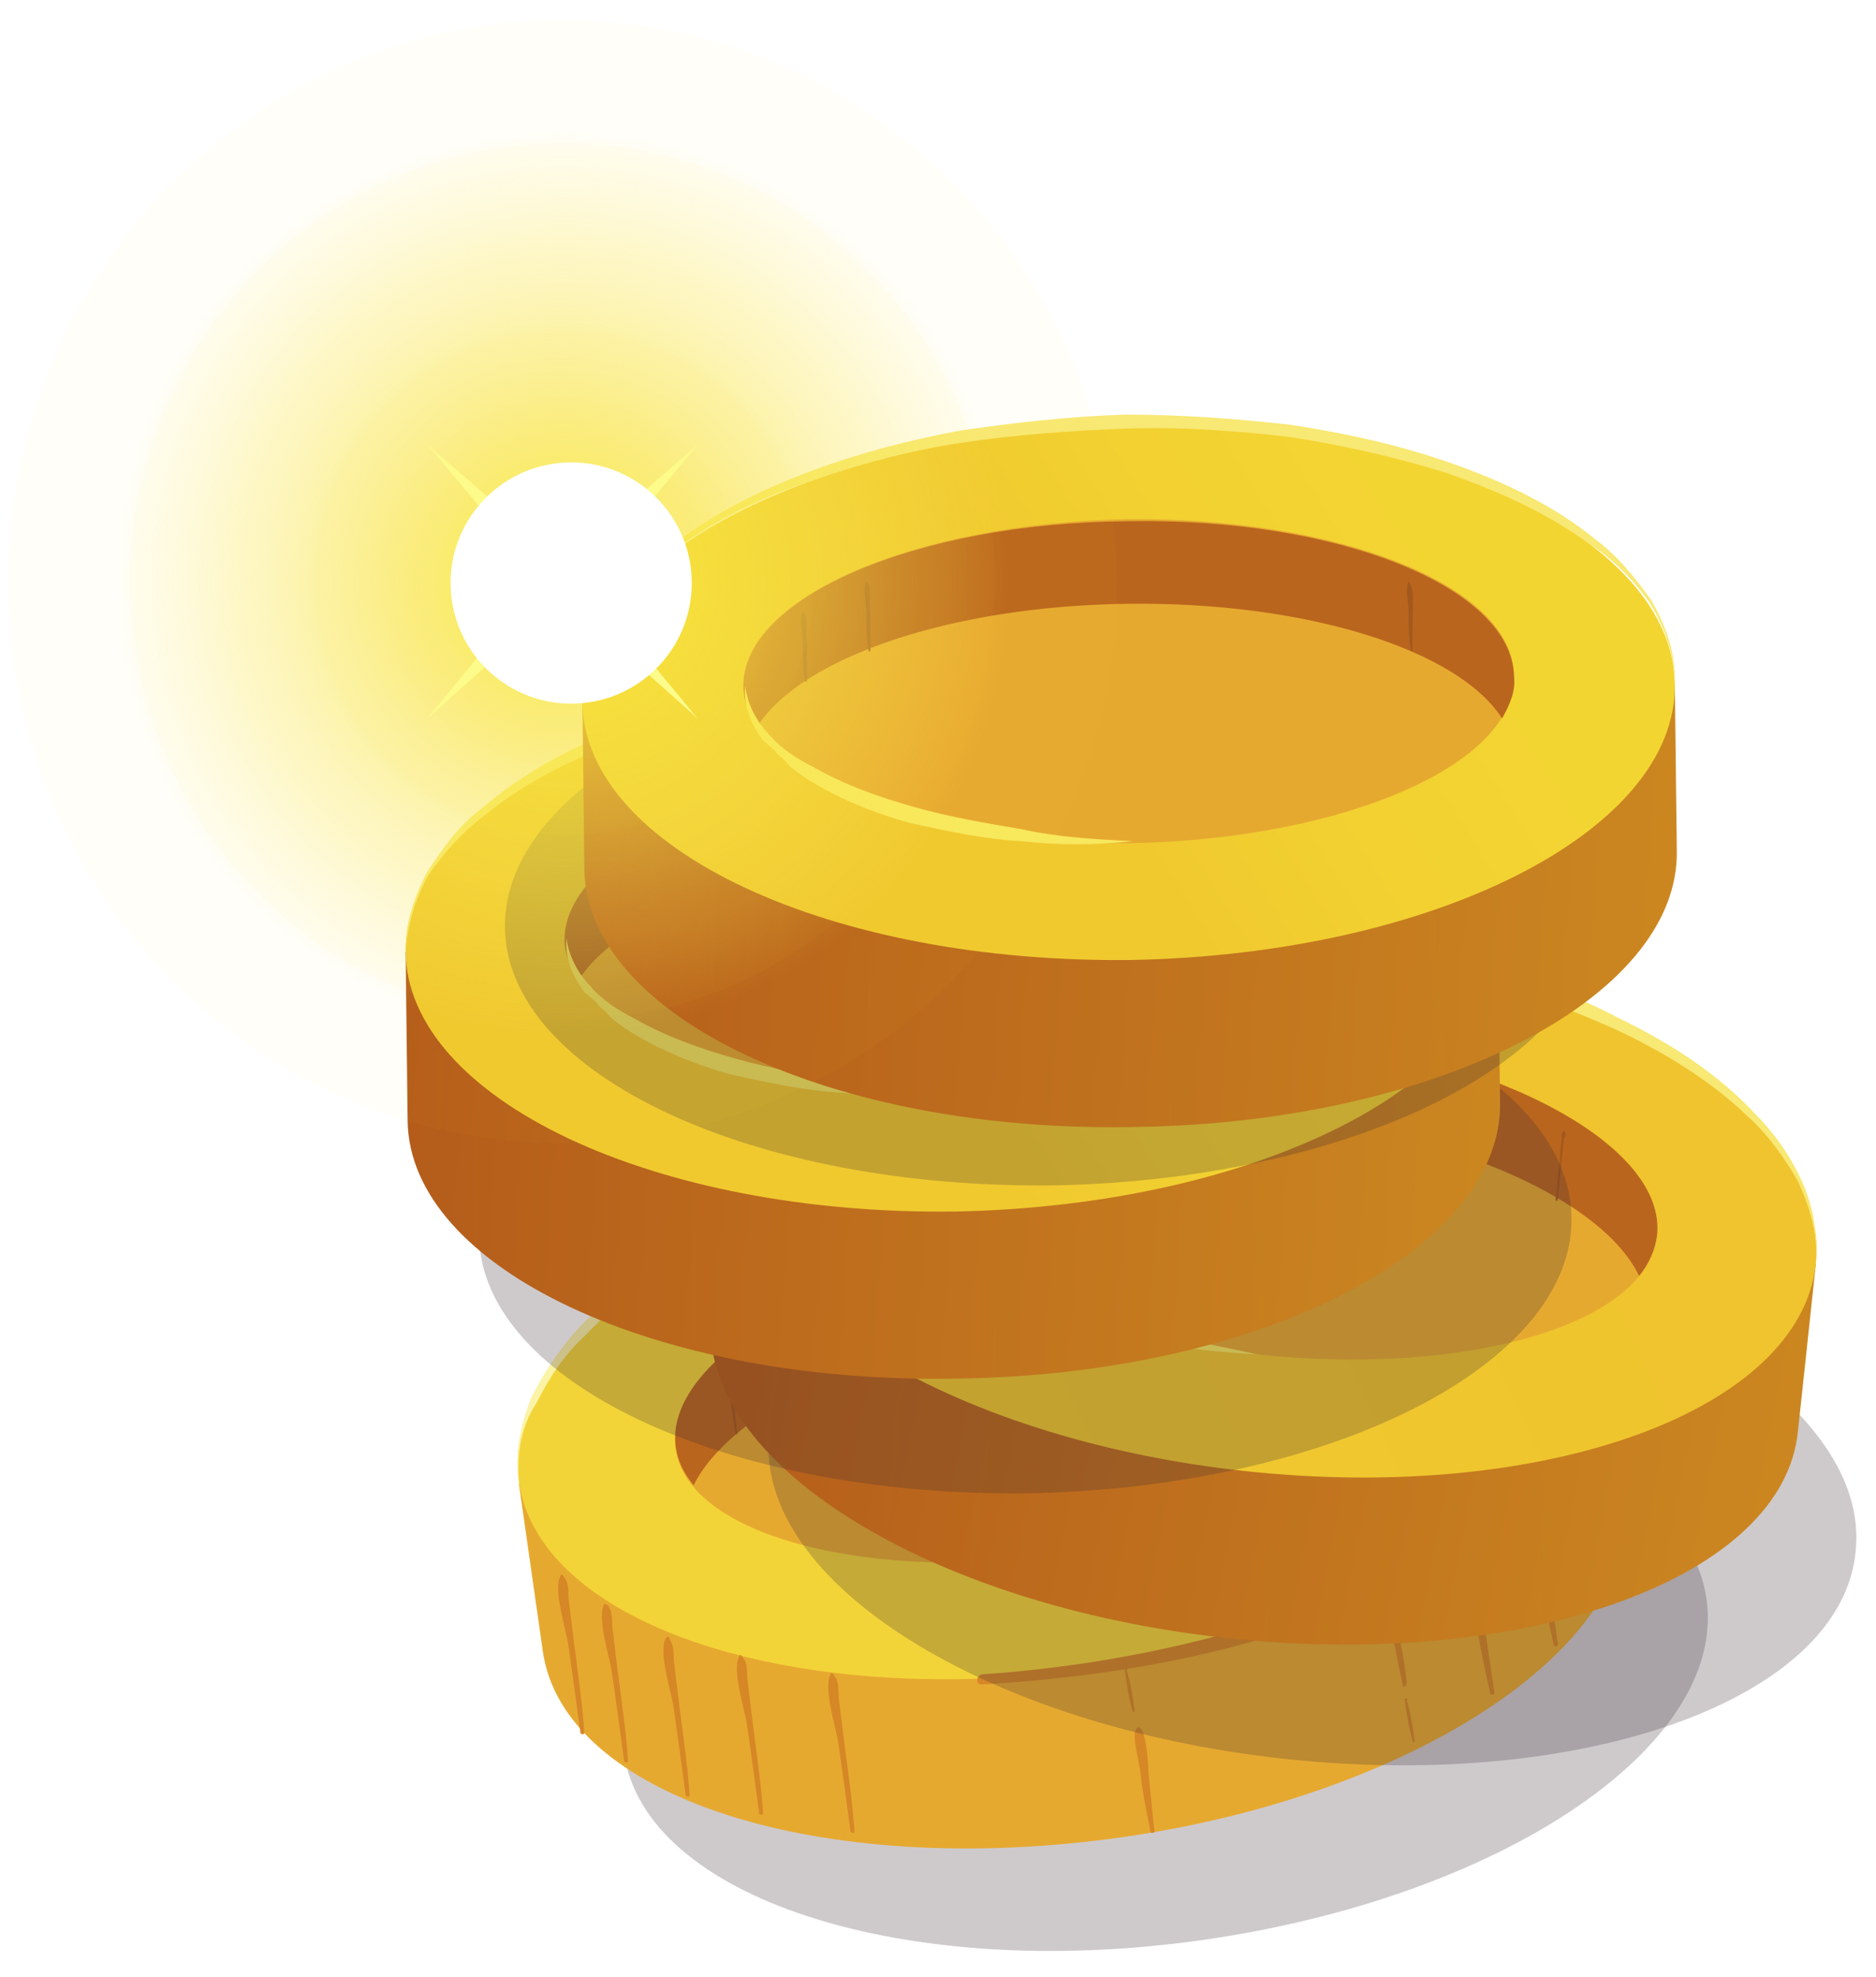 <svg width="56" height="59" viewBox="0 0 56 59" fill="none" xmlns="http://www.w3.org/2000/svg">
<path opacity="0.25" d="M50.944 47.749C51.536 52.133 44.777 56.638 35.884 57.899C26.99 59.161 19.223 56.638 18.63 52.314C18.037 47.929 24.796 43.424 33.69 42.163C42.643 40.842 50.351 43.364 50.944 47.749Z" fill="#3F2F36"/>
<path d="M43.295 40.301C40.152 39.22 35.883 38.86 31.318 39.52C26.753 40.181 22.721 41.683 19.993 43.605L15.487 44.265L16.199 49.251C16.792 53.635 24.5 56.098 33.453 54.836C42.346 53.575 49.105 49.01 48.512 44.686L47.801 39.64L43.295 40.301Z" fill="#E6A930"/>
<path d="M47.801 39.641C48.394 44.025 41.635 48.53 32.741 49.791C23.847 51.052 16.08 48.53 15.487 44.205C14.895 39.821 21.654 35.316 30.547 34.055C39.441 32.793 47.149 35.316 47.801 39.641Z" fill="#F3D438"/>
<path d="M42.94 40.001C43.295 42.644 38.493 45.467 32.208 46.368C25.923 47.269 20.528 45.827 20.172 43.244C19.816 40.602 24.619 37.779 30.904 36.878C37.188 35.977 42.584 37.358 42.94 40.001Z" fill="#E6A930"/>
<path d="M31.259 39.28C36.536 38.559 41.161 39.4 42.762 41.262C42.94 40.842 43.058 40.421 42.999 40.001C42.643 37.358 37.248 35.977 30.963 36.878C24.619 37.719 19.816 40.602 20.172 43.184C20.231 43.605 20.409 43.965 20.706 44.325C21.773 42.163 25.982 40.001 31.259 39.28Z" fill="#BA651D"/>
<path d="M15.487 44.205C15.369 43.364 15.547 42.523 15.843 41.743C16.199 41.022 16.673 40.301 17.207 39.701C18.333 38.499 19.697 37.538 21.179 36.758C22.602 35.977 24.144 35.376 25.745 34.896C27.346 34.415 28.946 34.055 30.547 33.815C32.148 33.634 33.808 33.514 35.468 33.514C37.129 33.574 38.729 33.694 40.33 34.055C41.931 34.415 43.532 34.956 44.955 35.797C45.666 36.217 46.319 36.758 46.852 37.418C47.386 38.079 47.742 38.86 47.86 39.641C47.682 38.8 47.327 38.079 46.793 37.478C46.2 36.878 45.607 36.397 44.896 35.977C43.473 35.196 41.931 34.715 40.33 34.355C38.729 34.055 37.129 33.874 35.528 33.874C33.927 33.874 32.267 33.995 30.666 34.235C29.065 34.475 27.464 34.776 25.923 35.256C24.381 35.736 22.839 36.337 21.416 37.058C19.994 37.779 18.57 38.679 17.444 39.881C16.851 40.421 16.377 41.142 16.021 41.863C15.547 42.584 15.428 43.364 15.487 44.205Z" fill="#FBF3A6"/>
<path d="M29.302 50.271C34.52 49.971 40.39 48.77 44.659 45.526C44.777 45.466 44.659 45.286 44.54 45.346C39.975 48.169 34.579 49.611 29.302 49.971C29.125 50.031 29.125 50.271 29.302 50.271Z" fill="#D68726"/>
<path d="M43.71 46.007C43.651 46.127 43.71 46.368 43.769 46.488C43.829 47.028 43.947 47.509 44.007 48.05C44.125 48.89 44.303 49.731 44.481 50.512C44.481 50.632 44.659 50.572 44.599 50.452C44.481 49.671 44.362 48.83 44.244 48.05C44.184 47.569 44.066 47.028 44.007 46.548C44.007 46.368 44.007 46.127 43.888 46.007C43.829 46.007 43.769 46.007 43.71 46.007Z" fill="#D68726"/>
<path d="M39.5 37.659C39.441 37.719 39.5 37.839 39.5 37.899C39.5 38.139 39.559 38.319 39.619 38.559C39.678 38.92 39.737 39.28 39.796 39.701C39.796 39.761 39.856 39.761 39.856 39.701C39.796 39.34 39.796 38.98 39.737 38.559C39.737 38.319 39.678 38.139 39.619 37.899C39.619 37.839 39.619 37.659 39.5 37.659C39.559 37.599 39.5 37.599 39.5 37.659Z" fill="#A3591D"/>
<path d="M23.373 39.641C23.314 39.701 23.373 39.821 23.373 39.881C23.373 40.121 23.432 40.301 23.492 40.542C23.551 40.902 23.61 41.262 23.669 41.683C23.669 41.743 23.729 41.743 23.729 41.683C23.669 41.322 23.669 40.962 23.61 40.542C23.61 40.301 23.551 40.121 23.492 39.881C23.492 39.821 23.492 39.641 23.373 39.641C23.432 39.581 23.432 39.581 23.373 39.641Z" fill="#A3591D"/>
<path d="M21.653 40.722C21.594 40.782 21.653 40.902 21.653 40.962C21.653 41.202 21.713 41.382 21.772 41.623C21.831 41.983 21.89 42.343 21.95 42.764C21.95 42.824 22.009 42.824 22.009 42.764C21.95 42.403 21.95 42.043 21.89 41.623C21.89 41.382 21.831 41.202 21.772 40.962C21.772 40.902 21.772 40.782 21.653 40.722Z" fill="#A3591D"/>
<path d="M41.338 47.148C41.16 47.329 41.457 48.29 41.516 48.53C41.635 49.13 41.753 49.731 41.872 50.272C41.872 50.392 41.991 50.332 41.991 50.212C41.931 49.611 41.813 49.07 41.694 48.47C41.635 48.23 41.575 47.209 41.398 47.088C41.398 47.148 41.338 47.148 41.338 47.148Z" fill="#D68726"/>
<path d="M33.927 51.593C33.749 51.713 34.045 52.734 34.045 52.914C34.105 53.515 34.223 54.056 34.342 54.656C34.342 54.716 34.461 54.716 34.461 54.656C34.401 54.056 34.342 53.515 34.283 52.914C34.283 52.734 34.223 51.713 34.045 51.593C33.986 51.533 33.986 51.533 33.927 51.593Z" fill="#D68726"/>
<path d="M41.932 50.692C41.991 51.172 42.05 51.533 42.169 51.953C42.169 52.013 42.228 52.013 42.228 51.953C42.169 51.533 42.109 51.112 41.991 50.752C42.05 50.692 41.991 50.692 41.932 50.692C41.991 50.692 41.991 50.692 41.932 50.692Z" fill="#D68726"/>
<path d="M33.571 49.791C33.631 50.272 33.69 50.632 33.809 51.053C33.809 51.112 33.868 51.112 33.868 51.053C33.809 50.632 33.749 50.212 33.631 49.851C33.69 49.791 33.631 49.731 33.571 49.791C33.631 49.731 33.631 49.731 33.571 49.791Z" fill="#D68726"/>
<path d="M45.608 44.565C45.548 44.686 45.608 44.926 45.667 45.046C45.726 45.587 45.845 46.067 45.904 46.608C46.023 47.448 46.2 48.289 46.378 49.07C46.378 49.19 46.556 49.13 46.497 49.01C46.378 48.229 46.26 47.388 46.141 46.608C46.082 46.127 45.963 45.587 45.904 45.106C45.904 44.926 45.904 44.686 45.785 44.565C45.667 44.565 45.608 44.565 45.608 44.565Z" fill="#D68726"/>
<path d="M24.796 49.971C24.559 50.392 24.974 51.593 25.033 52.074C25.152 52.914 25.27 53.755 25.389 54.656C25.389 54.716 25.508 54.716 25.508 54.656C25.448 53.815 25.33 52.974 25.211 52.074C25.152 51.593 25.093 51.112 25.033 50.632C25.033 50.452 25.033 50.151 24.915 50.031C24.855 49.911 24.796 49.911 24.796 49.971Z" fill="#D68726"/>
<path d="M22.069 49.431C21.831 49.851 22.247 51.053 22.306 51.533C22.424 52.374 22.543 53.215 22.662 54.116C22.662 54.176 22.78 54.176 22.78 54.116C22.721 53.275 22.602 52.434 22.484 51.533C22.424 51.053 22.365 50.572 22.306 50.092C22.306 49.911 22.306 49.611 22.187 49.491C22.128 49.371 22.069 49.371 22.069 49.431Z" fill="#D68726"/>
<path d="M19.875 48.89C19.638 49.311 20.053 50.512 20.113 50.992C20.231 51.833 20.35 52.674 20.468 53.575C20.468 53.635 20.587 53.635 20.587 53.575C20.527 52.734 20.409 51.893 20.29 50.992C20.231 50.512 20.172 50.032 20.113 49.551C20.113 49.371 20.113 49.071 19.994 48.95C19.994 48.83 19.935 48.83 19.875 48.89Z" fill="#D68726"/>
<path d="M18.037 47.869C17.8 48.29 18.215 49.491 18.275 49.971C18.393 50.812 18.512 51.653 18.63 52.554C18.63 52.614 18.749 52.614 18.749 52.554C18.69 51.713 18.571 50.872 18.452 49.971C18.393 49.491 18.334 49.01 18.275 48.53C18.275 48.35 18.275 48.049 18.156 47.929C18.097 47.869 18.037 47.869 18.037 47.869Z" fill="#D68726"/>
<path d="M16.733 47.028C16.496 47.448 16.911 48.65 16.97 49.13C17.088 49.971 17.207 50.812 17.326 51.713C17.326 51.773 17.444 51.773 17.444 51.713C17.385 50.872 17.266 50.031 17.148 49.13C17.088 48.65 17.029 48.169 16.97 47.689C16.97 47.508 16.97 47.208 16.851 47.088C16.792 46.968 16.733 46.968 16.733 47.028Z" fill="#D68726"/>
<path d="M46.793 43.124C46.734 43.244 46.793 43.485 46.852 43.605C46.912 44.145 47.03 44.626 47.09 45.166C47.208 46.007 47.386 46.848 47.564 47.629C47.564 47.749 47.742 47.689 47.682 47.569C47.564 46.788 47.445 45.947 47.327 45.166C47.267 44.686 47.149 44.145 47.09 43.665C47.09 43.485 47.09 43.244 46.971 43.124C46.852 43.124 46.793 43.124 46.793 43.124Z" fill="#D68726"/>
<path d="M47.446 42.043C47.386 42.163 47.446 42.404 47.505 42.524C47.564 43.004 47.683 43.485 47.742 43.965C47.861 44.746 48.038 45.527 48.157 46.307C48.157 46.428 48.276 46.368 48.276 46.248C48.157 45.467 48.038 44.746 47.92 44.025C47.861 43.545 47.742 43.064 47.683 42.584C47.683 42.464 47.683 42.163 47.564 42.043C47.505 41.983 47.505 41.983 47.446 42.043Z" fill="#D68726"/>
<path opacity="0.25" d="M55.391 46.307C54.975 50.692 47.327 53.455 38.374 52.494C29.421 51.533 22.543 47.208 22.958 42.824C23.433 38.439 31.022 35.676 39.975 36.637C48.987 37.658 55.865 41.983 55.391 46.307Z" fill="#3F2F36"/>
<path d="M49.699 37.238C46.912 35.436 42.88 34.054 38.255 33.574C33.631 33.093 29.421 33.574 26.279 34.775L21.772 34.235L21.239 39.22C20.764 43.605 27.701 47.929 36.654 48.89C45.607 49.851 53.256 47.088 53.671 42.703L54.205 37.718L49.699 37.238Z" fill="url(#paint0_linear_451_59061)"/>
<path d="M54.204 37.718C53.73 42.103 46.14 44.866 37.187 43.905C28.235 42.944 21.357 38.619 21.772 34.235C22.246 29.85 29.835 27.087 38.788 28.048C47.8 29.009 54.678 33.334 54.204 37.718Z" fill="url(#paint1_linear_451_59061)"/>
<path d="M49.463 36.877C49.167 39.52 43.83 41.082 37.545 40.421C31.201 39.761 26.34 37.058 26.577 34.415C26.873 31.772 32.209 30.211 38.494 30.871C44.838 31.532 49.76 34.235 49.463 36.877Z" fill="#E6A930"/>
<path d="M38.256 33.334C43.533 33.874 47.861 35.856 48.928 38.079C49.225 37.718 49.403 37.298 49.462 36.877C49.758 34.235 44.837 31.532 38.493 30.871C32.149 30.211 26.813 31.772 26.576 34.415C26.516 34.835 26.635 35.256 26.872 35.676C28.354 33.814 32.979 32.793 38.256 33.334Z" fill="#BA651D"/>
<path d="M21.773 34.235C21.891 33.394 22.188 32.613 22.662 31.952C23.195 31.292 23.788 30.751 24.5 30.271C25.863 29.37 27.464 28.769 29.065 28.349C30.666 27.928 32.267 27.748 33.927 27.628C35.587 27.568 37.188 27.628 38.848 27.748C40.449 27.928 42.109 28.228 43.71 28.649C45.311 29.069 46.853 29.61 48.335 30.391C49.817 31.111 51.24 32.012 52.367 33.214C52.96 33.814 53.434 34.475 53.79 35.256C54.145 36.037 54.264 36.877 54.205 37.658C54.264 36.817 54.027 36.037 53.671 35.256C53.256 34.535 52.782 33.874 52.189 33.334C51.003 32.193 49.58 31.352 48.157 30.691C46.675 30.03 45.133 29.49 43.592 29.069C41.991 28.649 40.449 28.409 38.789 28.228C37.188 28.048 35.528 27.988 33.927 28.048C32.326 28.108 30.725 28.349 29.125 28.709C27.524 29.069 25.982 29.61 24.618 30.451C23.907 30.871 23.314 31.412 22.78 32.012C22.306 32.673 21.891 33.454 21.773 34.235Z" fill="#F8E874"/>
<path d="M46.675 33.754C46.615 33.814 46.615 33.874 46.615 33.934C46.615 34.175 46.556 34.415 46.556 34.655C46.497 35.016 46.497 35.436 46.438 35.796C46.438 35.856 46.497 35.856 46.497 35.796C46.556 35.436 46.556 35.076 46.615 34.715C46.615 34.475 46.675 34.235 46.675 33.995C46.734 33.934 46.793 33.814 46.675 33.754C46.734 33.754 46.675 33.694 46.675 33.754Z" fill="#A3591D"/>
<path d="M30.548 31.712C30.488 31.772 30.488 31.832 30.488 31.892C30.488 32.132 30.429 32.373 30.429 32.613C30.37 32.973 30.37 33.394 30.311 33.754C30.311 33.814 30.37 33.814 30.37 33.754C30.429 33.394 30.429 33.033 30.488 32.673C30.488 32.433 30.548 32.192 30.548 31.952C30.607 31.952 30.666 31.832 30.548 31.712C30.607 31.712 30.607 31.712 30.548 31.712Z" fill="#A3591D"/>
<path d="M28.591 32.373C28.531 32.433 28.531 32.493 28.531 32.553C28.531 32.793 28.472 33.033 28.472 33.274C28.413 33.634 28.413 34.055 28.354 34.415C28.354 34.475 28.413 34.475 28.413 34.415C28.472 34.055 28.472 33.694 28.531 33.334C28.531 33.094 28.591 32.853 28.591 32.613C28.65 32.613 28.709 32.433 28.591 32.373C28.65 32.373 28.65 32.373 28.591 32.373Z" fill="#A3591D"/>
<g opacity="0.25">
<g opacity="0.25">
<g opacity="0.25">
<path opacity="0.25" d="M48.81 42.944C48.691 43.064 48.751 43.244 48.751 43.425C48.691 43.965 48.691 44.506 48.632 44.986C48.573 45.827 48.514 46.668 48.514 47.509C48.514 47.629 48.632 47.569 48.632 47.509C48.691 46.668 48.751 45.887 48.81 45.046C48.869 44.566 48.869 44.025 48.929 43.545C48.929 43.364 48.988 43.064 48.929 42.944C48.869 42.884 48.81 42.884 48.81 42.944Z" fill="#D68726"/>
</g>
</g>
<g opacity="0.25">
<g opacity="0.25">
<path opacity="0.25" d="M46.201 43.424C45.964 43.544 46.083 44.566 46.083 44.806C46.023 45.406 46.023 46.007 46.023 46.608C46.023 46.728 46.142 46.668 46.142 46.608C46.201 46.007 46.261 45.466 46.261 44.866C46.261 44.626 46.498 43.605 46.261 43.424C46.261 43.424 46.201 43.424 46.201 43.424Z" fill="#D68726"/>
</g>
</g>
<g opacity="0.25">
<g opacity="0.25">
<path opacity="0.25" d="M37.959 45.887C37.722 46.007 37.782 47.028 37.782 47.208C37.722 47.809 37.663 48.349 37.663 48.95C37.663 49.01 37.782 49.07 37.782 48.95C37.841 48.41 37.9 47.869 37.959 47.328C37.959 47.088 38.256 46.067 38.019 45.887C38.019 45.887 38.019 45.887 37.959 45.887Z" fill="#D68726"/>
</g>
</g>
<g opacity="0.25">
<g opacity="0.25">
<path opacity="0.25" d="M45.963 46.968C45.963 47.028 45.963 47.028 45.963 46.968C45.904 47.028 45.904 47.028 45.963 46.968C45.904 47.389 45.844 47.809 45.904 48.23C45.904 48.29 45.963 48.29 45.963 48.23C46.022 47.809 46.022 47.389 46.022 47.028C46.022 47.028 46.022 47.028 45.963 46.968Z" fill="#D68726"/>
</g>
</g>
<g opacity="0.25">
<g opacity="0.25">
<path opacity="0.25" d="M38.078 44.085C38.019 44.085 38.019 44.085 38.078 44.085C38.019 44.506 37.959 44.926 38.019 45.346C38.019 45.407 38.078 45.407 38.078 45.346C38.137 44.926 38.137 44.506 38.137 44.145C38.137 44.085 38.137 44.085 38.078 44.085Z" fill="#D68726"/>
</g>
</g>
<g opacity="0.25">
<g opacity="0.25">
<path opacity="0.25" d="M50.944 41.983C50.825 42.103 50.885 42.283 50.885 42.463C50.825 43.004 50.825 43.544 50.766 44.025C50.707 44.866 50.648 45.707 50.648 46.547C50.648 46.668 50.766 46.608 50.766 46.547C50.825 45.707 50.885 44.926 50.944 44.085C51.003 43.605 51.003 43.064 51.062 42.583C51.062 42.403 51.122 42.103 51.062 41.983C51.003 41.923 50.944 41.923 50.944 41.983Z" fill="#D68726"/>
</g>
</g>
<g opacity="0.25">
<g opacity="0.25">
<path opacity="0.25" d="M29.481 42.103C29.362 42.223 29.422 42.404 29.362 42.584C29.303 43.124 29.244 43.665 29.184 44.205C29.125 45.046 29.007 45.947 28.947 46.788C28.947 46.848 29.066 46.908 29.066 46.788C29.184 46.007 29.244 45.166 29.362 44.386C29.422 43.845 29.481 43.304 29.54 42.764C29.54 42.584 29.659 42.283 29.54 42.163C29.54 42.103 29.481 42.043 29.481 42.103Z" fill="#D68726"/>
</g>
</g>
<g opacity="0.25">
<g opacity="0.25">
<path opacity="0.25" d="M26.931 40.902C26.812 41.022 26.872 41.202 26.812 41.382C26.753 41.923 26.694 42.463 26.635 43.004C26.575 43.845 26.457 44.746 26.398 45.587C26.398 45.647 26.516 45.707 26.516 45.587C26.635 44.806 26.694 43.965 26.812 43.184C26.872 42.643 26.931 42.103 26.99 41.562C26.99 41.382 27.109 41.082 26.99 40.962C27.05 40.902 26.99 40.902 26.931 40.902Z" fill="#D68726"/>
</g>
</g>
<g opacity="0.25">
<g opacity="0.25">
<path opacity="0.25" d="M24.974 39.881C24.855 40.001 24.915 40.181 24.855 40.361C24.796 40.902 24.737 41.442 24.678 41.983C24.618 42.824 24.5 43.725 24.44 44.566C24.44 44.626 24.559 44.686 24.559 44.566C24.678 43.785 24.737 42.944 24.855 42.163C24.915 41.622 24.974 41.082 25.033 40.541C25.033 40.361 25.152 40.061 25.033 39.941C25.033 39.881 24.974 39.821 24.974 39.881Z" fill="#D68726"/>
</g>
</g>
<g opacity="0.25">
<g opacity="0.25">
<path opacity="0.25" d="M23.373 38.439C23.255 38.559 23.314 38.739 23.255 38.92C23.196 39.46 23.136 40.001 23.077 40.541C23.018 41.382 22.899 42.283 22.84 43.124C22.84 43.184 22.958 43.244 22.958 43.124C23.077 42.343 23.136 41.502 23.255 40.722C23.314 40.181 23.373 39.641 23.433 39.1C23.433 38.92 23.551 38.619 23.433 38.499C23.433 38.439 23.373 38.439 23.373 38.439Z" fill="#D68726"/>
</g>
</g>
<g opacity="0.25">
<g opacity="0.25">
<path opacity="0.25" d="M22.366 37.298C22.247 37.418 22.306 37.598 22.247 37.779C22.188 38.319 22.128 38.86 22.069 39.4C22.01 40.241 21.891 41.142 21.832 41.983C21.832 42.043 21.951 42.103 21.951 41.983C22.069 41.202 22.128 40.361 22.247 39.58C22.306 39.04 22.366 38.499 22.425 37.959C22.425 37.779 22.544 37.478 22.425 37.358C22.425 37.238 22.366 37.238 22.366 37.298Z" fill="#D68726"/>
</g>
</g>
<g opacity="0.25">
<g opacity="0.25">
<path opacity="0.25" d="M52.426 40.842C52.308 40.962 52.367 41.142 52.367 41.322C52.308 41.863 52.308 42.403 52.248 42.884C52.189 43.725 52.13 44.566 52.13 45.407C52.13 45.527 52.248 45.467 52.248 45.407C52.308 44.566 52.367 43.785 52.426 42.944C52.486 42.464 52.486 41.923 52.545 41.442C52.545 41.262 52.604 40.962 52.545 40.842C52.486 40.842 52.426 40.842 52.426 40.842Z" fill="#D68726"/>
</g>
</g>
<g opacity="0.25">
<g opacity="0.25">
<path opacity="0.25" d="M53.375 39.941C53.256 40.061 53.315 40.241 53.315 40.361C53.256 40.842 53.256 41.322 53.197 41.863C53.137 42.644 53.078 43.424 53.078 44.205C53.078 44.325 53.197 44.265 53.197 44.205C53.256 43.424 53.315 42.704 53.375 41.923C53.434 41.442 53.434 40.962 53.493 40.541C53.493 40.421 53.553 40.121 53.493 39.941C53.434 39.941 53.375 39.881 53.375 39.941Z" fill="#D68726"/>
</g>
</g>
</g>
<path d="M37.544 40.421C36.418 40.361 35.35 40.241 34.224 40.061C33.157 39.82 32.03 39.52 31.022 39.1C30.014 38.679 28.947 38.139 28.117 37.418C27.939 37.238 27.702 37.057 27.524 36.817C27.405 36.697 27.346 36.577 27.227 36.517L26.931 36.096C26.634 35.616 26.457 35.015 26.575 34.475C26.575 35.075 26.812 35.556 27.109 35.976C27.405 36.397 27.82 36.757 28.295 37.118C29.184 37.778 30.133 38.259 31.2 38.679C32.208 39.1 33.275 39.4 34.342 39.7C35.35 40.001 36.477 40.181 37.544 40.421Z" fill="#F8E85E"/>
<path opacity="0.25" d="M46.911 36.337C46.971 40.722 39.737 44.386 30.725 44.566C21.712 44.686 14.36 41.262 14.301 36.878C14.242 32.433 21.475 28.769 30.488 28.649C39.5 28.469 46.852 31.953 46.911 36.337Z" fill="#3F2F36"/>
<path d="M40.212 27.989C37.248 26.547 33.038 25.646 28.413 25.706C23.789 25.766 19.638 26.787 16.674 28.349L12.108 28.409L12.168 33.454C12.227 37.839 19.579 41.322 28.591 41.142C37.604 41.022 44.837 37.298 44.778 32.914L44.718 27.928L40.212 27.989Z" fill="url(#paint2_linear_451_59061)"/>
<path d="M44.718 27.929C44.777 32.313 37.544 35.977 28.531 36.157C19.519 36.277 12.167 32.794 12.108 28.409C12.049 24.024 19.282 20.361 28.294 20.18C37.306 20.06 44.659 23.544 44.718 27.929Z" fill="url(#paint3_linear_451_59061)"/>
<path d="M39.916 27.628C39.975 30.271 34.817 32.493 28.472 32.613C22.128 32.733 16.911 30.631 16.911 27.988C16.851 25.346 22.01 23.123 28.354 23.003C34.698 22.943 39.856 24.985 39.916 27.628Z" fill="#E6A930"/>
<path d="M28.354 25.527C33.69 25.467 38.196 26.908 39.501 28.95C39.738 28.53 39.916 28.11 39.856 27.689C39.797 25.046 34.639 22.944 28.295 23.064C21.951 23.184 16.852 25.407 16.852 28.049C16.852 28.47 17.029 28.89 17.267 29.251C18.63 27.148 23.077 25.587 28.354 25.527Z" fill="#BA651D"/>
<path d="M12.108 28.409C12.108 27.568 12.346 26.787 12.761 26.006C13.235 25.286 13.709 24.625 14.361 24.145C15.607 23.063 17.089 22.283 18.63 21.682C20.172 21.081 21.773 20.661 23.374 20.361C24.975 20.12 26.635 19.94 28.295 19.88C29.955 19.88 31.556 20 33.216 20.18C34.817 20.421 36.477 20.781 38.019 21.322C39.56 21.862 41.102 22.583 42.347 23.604C42.999 24.084 43.533 24.745 44.007 25.406C44.422 26.127 44.718 26.907 44.718 27.748C44.659 26.907 44.363 26.127 43.948 25.466C43.473 24.805 42.88 24.205 42.228 23.784C40.924 22.823 39.442 22.163 37.9 21.622C36.358 21.141 34.758 20.781 33.157 20.541C31.556 20.481 29.896 20.421 28.295 20.421C26.694 20.481 25.034 20.601 23.433 20.841C21.832 21.081 20.291 21.502 18.749 22.042C17.207 22.583 15.725 23.304 14.48 24.325C13.828 24.805 13.294 25.406 12.82 26.067C12.405 26.787 12.168 27.568 12.108 28.409Z" fill="#F8E874"/>
<path d="M36.773 24.865C36.655 25.045 36.773 25.586 36.773 25.766C36.773 26.127 36.773 26.547 36.833 26.907C36.833 26.967 36.892 26.967 36.892 26.907C36.892 26.547 36.892 26.127 36.892 25.766C36.833 25.586 36.951 25.045 36.773 24.865C36.833 24.865 36.773 24.865 36.773 24.865Z" fill="#A3591D"/>
<path d="M20.527 24.865C20.409 25.045 20.527 25.586 20.527 25.766C20.527 26.126 20.527 26.547 20.587 26.907C20.587 26.967 20.646 26.967 20.646 26.907C20.646 26.547 20.646 26.126 20.646 25.766C20.646 25.586 20.705 24.985 20.527 24.865C20.587 24.805 20.527 24.805 20.527 24.865Z" fill="#A3591D"/>
<path d="M18.689 25.767C18.571 25.947 18.689 26.487 18.689 26.667C18.689 27.028 18.689 27.448 18.749 27.809C18.749 27.869 18.808 27.869 18.808 27.809C18.808 27.448 18.808 27.028 18.808 26.667C18.749 26.487 18.867 25.887 18.689 25.767C18.689 25.706 18.689 25.706 18.689 25.767Z" fill="#A3591D"/>
<g opacity="0.25">
<g opacity="0.25">
<g opacity="0.25">
<path opacity="0.25" d="M39.916 33.755C39.857 33.875 39.916 34.175 39.916 34.296C39.916 34.836 39.975 35.317 39.975 35.857C40.035 36.698 40.035 37.479 40.094 38.32C40.094 38.44 40.212 38.44 40.212 38.32C40.212 37.479 40.153 36.698 40.153 35.857C40.153 35.377 40.094 34.836 40.094 34.356C40.094 34.175 40.153 33.875 40.035 33.755C40.035 33.695 39.975 33.695 39.916 33.755Z" fill="#D68726"/>
</g>
</g>
<g opacity="0.25">
<g opacity="0.25">
<path opacity="0.25" d="M37.426 34.536C37.248 34.716 37.426 35.737 37.426 35.977C37.485 36.578 37.485 37.119 37.544 37.719C37.544 37.779 37.663 37.839 37.663 37.719C37.663 37.119 37.604 36.518 37.604 35.917C37.604 35.677 37.663 34.656 37.426 34.536C37.426 34.536 37.485 34.536 37.426 34.536Z" fill="#D68726"/>
</g>
</g>
<g opacity="0.25">
<g opacity="0.25">
<path opacity="0.25" d="M29.599 38.02C29.421 38.14 29.54 39.161 29.54 39.341C29.54 39.941 29.54 40.482 29.599 41.083C29.599 41.203 29.718 41.203 29.718 41.083C29.718 40.482 29.718 39.941 29.718 39.341C29.718 39.161 29.836 38.14 29.599 38.02Z" fill="#D68726"/>
</g>
</g>
<g opacity="0.25">
<g opacity="0.25">
<path opacity="0.25" d="M37.603 38.139C37.603 38.62 37.603 38.98 37.663 39.401C37.663 39.461 37.722 39.461 37.722 39.401C37.722 38.98 37.722 38.56 37.663 38.2C37.663 38.139 37.663 38.139 37.603 38.139C37.663 38.139 37.603 38.139 37.603 38.139Z" fill="#D68726"/>
</g>
</g>
<g opacity="0.25">
<g opacity="0.25">
<path opacity="0.25" d="M29.421 36.157C29.421 36.217 29.421 36.217 29.421 36.157C29.421 36.638 29.421 36.998 29.48 37.419C29.48 37.479 29.54 37.479 29.54 37.419C29.54 36.998 29.54 36.578 29.48 36.217C29.48 36.217 29.48 36.217 29.421 36.157C29.48 36.157 29.421 36.157 29.421 36.157Z" fill="#D68726"/>
</g>
</g>
<g opacity="0.25">
<g opacity="0.25">
<path opacity="0.25" d="M41.932 32.554C41.872 32.674 41.932 32.974 41.932 33.094C41.932 33.635 41.991 34.115 41.991 34.656C42.05 35.497 42.05 36.278 42.109 37.119C42.109 37.239 42.228 37.239 42.228 37.119C42.228 36.278 42.169 35.497 42.169 34.656C42.169 34.175 42.109 33.635 42.109 33.154C42.109 32.974 42.169 32.674 42.05 32.554C42.05 32.494 41.991 32.494 41.932 32.554Z" fill="#D68726"/>
</g>
</g>
<g opacity="0.25">
<g opacity="0.25">
<path opacity="0.25" d="M20.645 35.316C20.527 35.437 20.586 35.737 20.586 35.857C20.586 36.398 20.586 36.938 20.586 37.479C20.586 38.32 20.645 39.16 20.645 40.001C20.645 40.121 20.764 40.121 20.764 40.001C20.764 39.16 20.764 38.32 20.764 37.479C20.764 36.938 20.764 36.458 20.764 35.917C20.764 35.737 20.823 35.437 20.705 35.316C20.764 35.257 20.705 35.257 20.645 35.316Z" fill="#D68726"/>
</g>
</g>
<g opacity="0.25">
<g opacity="0.25">
<path opacity="0.25" d="M18.037 34.415C17.918 34.535 17.978 34.836 17.978 34.956C17.978 35.496 17.978 36.037 17.978 36.578C17.978 37.419 18.037 38.259 18.037 39.1C18.037 39.22 18.156 39.22 18.156 39.1C18.156 38.259 18.156 37.419 18.156 36.578C18.156 36.037 18.156 35.557 18.156 35.016C18.156 34.836 18.215 34.535 18.096 34.415C18.096 34.355 18.037 34.355 18.037 34.415Z" fill="#D68726"/>
</g>
</g>
<g opacity="0.25">
<g opacity="0.25">
<path opacity="0.25" d="M15.962 33.635C15.843 33.755 15.902 34.055 15.902 34.175C15.902 34.716 15.902 35.256 15.902 35.797C15.902 36.638 15.962 37.479 15.962 38.319C15.962 38.44 16.08 38.44 16.08 38.319C16.08 37.479 16.08 36.638 16.08 35.797C16.08 35.256 16.08 34.776 16.08 34.235C16.08 34.055 16.14 33.755 16.021 33.635C16.021 33.575 15.962 33.575 15.962 33.635Z" fill="#D68726"/>
</g>
</g>
<g opacity="0.25">
<g opacity="0.25">
<path opacity="0.25" d="M14.184 32.433C14.065 32.553 14.124 32.854 14.124 32.974C14.124 33.514 14.124 34.055 14.124 34.596C14.124 35.436 14.184 36.277 14.184 37.118C14.184 37.238 14.302 37.238 14.302 37.118C14.302 36.277 14.302 35.436 14.302 34.596C14.302 34.055 14.302 33.574 14.302 33.034C14.302 32.854 14.361 32.553 14.243 32.433C14.243 32.373 14.184 32.373 14.184 32.433Z" fill="#D68726"/>
</g>
</g>
<g opacity="0.25">
<g opacity="0.25">
<path opacity="0.25" d="M13.056 31.352C12.938 31.472 12.997 31.773 12.997 31.893C12.997 32.433 12.997 32.974 12.997 33.514C12.997 34.355 13.056 35.196 13.056 36.037C13.056 36.157 13.175 36.157 13.175 36.037C13.175 35.196 13.175 34.355 13.175 33.514C13.175 32.974 13.175 32.493 13.175 31.953C13.175 31.773 13.234 31.472 13.116 31.352C13.116 31.292 13.056 31.292 13.056 31.352Z" fill="#D68726"/>
</g>
</g>
<g opacity="0.25">
<g opacity="0.25">
<path opacity="0.25" d="M43.295 31.292C43.236 31.412 43.295 31.713 43.295 31.833C43.295 32.373 43.354 32.854 43.354 33.394C43.413 34.235 43.413 35.016 43.473 35.857C43.473 35.977 43.591 35.977 43.591 35.857C43.591 35.016 43.532 34.235 43.532 33.394C43.532 32.914 43.473 32.373 43.473 31.893C43.473 31.713 43.532 31.412 43.413 31.292C43.413 31.232 43.354 31.232 43.295 31.292Z" fill="#D68726"/>
</g>
</g>
<g opacity="0.25">
<g opacity="0.25">
<path opacity="0.25" d="M44.125 30.271C44.066 30.391 44.125 30.631 44.125 30.812C44.125 31.292 44.184 31.773 44.184 32.253C44.244 33.034 44.244 33.755 44.303 34.536C44.303 34.656 44.421 34.656 44.421 34.536C44.421 33.755 44.362 32.974 44.362 32.193C44.362 31.713 44.303 31.232 44.303 30.752C44.303 30.631 44.303 30.391 44.244 30.271C44.184 30.211 44.125 30.211 44.125 30.271Z" fill="#D68726"/>
</g>
</g>
</g>
<path d="M28.472 32.613C27.346 32.733 26.219 32.733 25.152 32.613C24.025 32.553 22.958 32.313 21.832 32.073C20.764 31.773 19.697 31.352 18.748 30.751C18.511 30.571 18.274 30.451 18.096 30.211C17.978 30.091 17.859 30.031 17.8 29.91L17.444 29.61C17.088 29.13 16.851 28.589 16.91 27.988C16.97 28.529 17.266 29.07 17.622 29.43C17.978 29.851 18.452 30.151 18.926 30.391C19.875 30.932 20.883 31.292 21.95 31.592C23.017 31.893 24.085 32.073 25.152 32.253C26.278 32.493 27.405 32.553 28.472 32.613Z" fill="#F8E85E"/>
<path opacity="0.25" d="M47.683 27.148C47.742 31.532 40.508 35.196 31.496 35.376C22.484 35.496 15.132 32.073 15.073 27.688C15.013 23.304 22.247 19.64 31.259 19.46C40.271 19.279 47.623 22.763 47.683 27.148Z" fill="#3F2F36"/>
<path d="M45.489 20.48C42.524 19.039 38.315 18.138 33.69 18.198C29.065 18.258 24.915 19.279 21.95 20.841L17.385 20.901L17.444 25.946C17.503 30.331 24.855 33.814 33.868 33.634C42.88 33.514 50.113 29.79 50.054 25.406L49.995 20.421L45.489 20.48Z" fill="url(#paint4_linear_451_59061)"/>
<path d="M49.995 20.42C50.054 24.805 42.821 28.469 33.809 28.649C24.797 28.769 17.444 25.345 17.385 20.961C17.326 16.576 24.559 12.912 33.572 12.732C42.584 12.552 49.936 16.036 49.995 20.42Z" fill="url(#paint5_linear_451_59061)"/>
<path d="M45.193 20.18C45.252 22.823 40.094 25.045 33.75 25.165C27.406 25.225 22.247 23.183 22.188 20.48C22.129 17.838 27.287 15.615 33.631 15.495C39.975 15.435 45.193 17.477 45.193 20.18Z" fill="#E6A930"/>
<path d="M33.691 18.019C39.027 17.959 43.533 19.4 44.838 21.442C45.075 21.022 45.253 20.601 45.193 20.181C45.134 17.538 39.976 15.436 33.632 15.556C27.288 15.616 22.189 17.838 22.189 20.481C22.189 20.902 22.366 21.322 22.604 21.683C23.908 19.64 28.355 18.079 33.691 18.019Z" fill="#BA651D"/>
<path d="M17.385 20.901C17.385 20.06 17.622 19.279 18.037 18.498C18.511 17.778 18.986 17.117 19.638 16.637C20.883 15.555 22.365 14.775 23.907 14.174C25.448 13.573 27.049 13.153 28.65 12.853C30.251 12.612 31.911 12.432 33.571 12.372C35.231 12.372 36.832 12.492 38.492 12.672C40.093 12.913 41.753 13.273 43.295 13.814C44.837 14.354 46.378 15.075 47.623 16.096C48.275 16.576 48.809 17.237 49.283 17.898C49.698 18.619 49.995 19.399 49.995 20.24C49.936 19.399 49.639 18.619 49.224 17.958C48.75 17.297 48.157 16.697 47.505 16.276C46.2 15.315 44.718 14.654 43.176 14.114C41.635 13.633 40.034 13.273 38.433 13.033C36.832 12.853 35.231 12.732 33.571 12.793C31.97 12.853 30.31 12.973 28.709 13.213C27.108 13.453 25.567 13.874 24.025 14.414C22.484 14.955 21.002 15.675 19.756 16.697C19.104 17.177 18.571 17.778 18.096 18.438C17.741 19.279 17.444 20.06 17.385 20.901Z" fill="#F8E874"/>
<path d="M42.05 17.357C41.931 17.537 42.05 18.078 42.05 18.258C42.05 18.619 42.05 19.039 42.109 19.399C42.109 19.459 42.168 19.459 42.168 19.399C42.168 19.039 42.168 18.619 42.168 18.258C42.168 18.078 42.228 17.537 42.05 17.357C42.109 17.357 42.109 17.357 42.05 17.357Z" fill="#A3591D"/>
<path d="M25.863 17.357C25.745 17.537 25.863 18.078 25.863 18.258C25.863 18.619 25.863 19.039 25.922 19.399C25.922 19.459 25.982 19.459 25.982 19.399C25.982 19.039 25.982 18.619 25.982 18.258C25.922 18.078 26.041 17.477 25.863 17.357C25.863 17.357 25.863 17.297 25.863 17.357Z" fill="#A3591D"/>
<path d="M23.967 18.258C23.848 18.438 23.967 18.979 23.967 19.159C23.967 19.52 23.967 19.94 24.026 20.3C24.026 20.36 24.085 20.36 24.085 20.3C24.085 19.94 24.085 19.52 24.085 19.159C24.026 18.979 24.145 18.378 23.967 18.258C24.026 18.198 23.967 18.198 23.967 18.258Z" fill="#A3591D"/>
<g opacity="0.25">
<g opacity="0.25">
<g opacity="0.25">
<path opacity="0.25" d="M45.252 26.247C45.193 26.367 45.252 26.667 45.252 26.787C45.252 27.328 45.311 27.808 45.311 28.349C45.37 29.19 45.37 29.971 45.43 30.811C45.43 30.932 45.548 30.932 45.548 30.811C45.548 29.971 45.489 29.19 45.489 28.349C45.489 27.868 45.43 27.328 45.43 26.847C45.43 26.667 45.489 26.367 45.37 26.247C45.311 26.187 45.252 26.187 45.252 26.247Z" fill="#D68726"/>
</g>
</g>
<g opacity="0.25">
<g opacity="0.25">
<path opacity="0.25" d="M42.702 27.027C42.524 27.207 42.702 28.229 42.702 28.469C42.761 29.07 42.761 29.61 42.821 30.211C42.821 30.271 42.939 30.331 42.939 30.211C42.939 29.61 42.88 29.009 42.88 28.409C42.88 28.169 42.939 27.148 42.702 27.027C42.761 27.027 42.761 27.027 42.702 27.027Z" fill="#D68726"/>
</g>
</g>
<g opacity="0.25">
<g opacity="0.25">
<path opacity="0.25" d="M34.875 30.511C34.697 30.631 34.816 31.652 34.816 31.833C34.816 32.433 34.816 32.974 34.875 33.574C34.875 33.695 34.994 33.695 34.994 33.574C34.994 32.974 34.994 32.433 34.994 31.833C34.994 31.652 35.112 30.631 34.875 30.511C34.935 30.511 34.875 30.511 34.875 30.511Z" fill="#D68726"/>
</g>
</g>
<g opacity="0.25">
<g opacity="0.25">
<path opacity="0.25" d="M42.939 30.631C42.88 30.631 42.88 30.631 42.939 30.631C42.939 31.112 42.939 31.472 42.998 31.893C42.998 31.953 43.058 31.953 43.058 31.893C43.058 31.472 43.058 31.052 42.998 30.691C42.998 30.631 42.998 30.631 42.939 30.631Z" fill="#D68726"/>
</g>
</g>
<g opacity="0.25">
<g opacity="0.25">
<path opacity="0.25" d="M34.756 28.709C34.756 28.709 34.697 28.709 34.756 28.709C34.697 28.709 34.697 28.709 34.756 28.709C34.756 29.19 34.756 29.55 34.816 29.97C34.816 30.03 34.875 30.03 34.875 29.97C34.875 29.55 34.875 29.13 34.816 28.769C34.816 28.709 34.816 28.709 34.756 28.709C34.756 28.649 34.756 28.649 34.756 28.709Z" fill="#D68726"/>
</g>
</g>
<g opacity="0.25">
<g opacity="0.25">
<path opacity="0.25" d="M47.268 25.046C47.208 25.166 47.268 25.466 47.268 25.586C47.268 26.127 47.327 26.607 47.327 27.148C47.386 27.989 47.386 28.769 47.445 29.61C47.445 29.73 47.564 29.73 47.564 29.61C47.564 28.769 47.505 27.989 47.505 27.148C47.505 26.667 47.445 26.127 47.445 25.646C47.445 25.466 47.505 25.166 47.386 25.046C47.327 24.985 47.268 24.985 47.268 25.046Z" fill="#D68726"/>
</g>
</g>
<g opacity="0.25">
<g opacity="0.25">
<path opacity="0.25" d="M25.923 27.808C25.804 27.928 25.863 28.229 25.863 28.349C25.863 28.889 25.863 29.43 25.863 29.971C25.863 30.811 25.923 31.652 25.923 32.493C25.923 32.613 26.041 32.613 26.041 32.493C26.041 31.652 26.041 30.811 26.041 29.971C26.041 29.43 26.041 28.949 26.041 28.409C26.041 28.229 26.101 27.928 25.982 27.808C26.041 27.748 25.982 27.748 25.923 27.808Z" fill="#D68726"/>
</g>
</g>
<g opacity="0.25">
<g opacity="0.25">
<path opacity="0.25" d="M23.313 26.907C23.195 27.027 23.254 27.328 23.254 27.448C23.254 27.988 23.254 28.529 23.254 29.069C23.254 29.91 23.313 30.751 23.313 31.592C23.313 31.712 23.432 31.712 23.432 31.592C23.432 30.751 23.432 29.91 23.432 29.069C23.432 28.529 23.432 28.048 23.432 27.508C23.432 27.328 23.491 27.027 23.373 26.907C23.432 26.907 23.373 26.847 23.313 26.907Z" fill="#D68726"/>
</g>
</g>
<g opacity="0.25">
<g opacity="0.25">
<path opacity="0.25" d="M21.238 26.127C21.12 26.247 21.179 26.547 21.179 26.667C21.179 27.208 21.179 27.748 21.179 28.289C21.179 29.13 21.238 29.971 21.238 30.811C21.238 30.932 21.357 30.932 21.357 30.811C21.357 29.971 21.357 29.13 21.357 28.289C21.357 27.748 21.357 27.268 21.357 26.727C21.357 26.547 21.416 26.247 21.297 26.127C21.297 26.067 21.238 26.067 21.238 26.127Z" fill="#D68726"/>
</g>
</g>
<g opacity="0.25">
<g opacity="0.25">
<path opacity="0.25" d="M19.46 24.925C19.341 25.045 19.401 25.345 19.401 25.465C19.401 26.006 19.401 26.547 19.401 27.087C19.401 27.928 19.46 28.769 19.46 29.61C19.46 29.73 19.578 29.73 19.578 29.61C19.578 28.769 19.578 27.928 19.578 27.087C19.578 26.547 19.578 26.066 19.578 25.526C19.578 25.345 19.638 25.045 19.519 24.925C19.578 24.865 19.519 24.865 19.46 24.925Z" fill="#D68726"/>
</g>
</g>
<g opacity="0.25">
<g opacity="0.25">
<path opacity="0.25" d="M18.333 23.844C18.214 23.964 18.274 24.264 18.274 24.384C18.274 24.925 18.274 25.466 18.274 26.006C18.274 26.847 18.333 27.688 18.333 28.529C18.333 28.649 18.451 28.649 18.451 28.529C18.451 27.688 18.451 26.847 18.451 26.006C18.451 25.466 18.451 24.985 18.451 24.445C18.451 24.264 18.511 23.964 18.392 23.844C18.392 23.784 18.333 23.784 18.333 23.844Z" fill="#D68726"/>
</g>
</g>
<g opacity="0.25">
<g opacity="0.25">
<path opacity="0.25" d="M48.631 23.784C48.572 23.904 48.631 24.204 48.631 24.324C48.631 24.865 48.69 25.345 48.69 25.886C48.749 26.727 48.749 27.508 48.809 28.349C48.809 28.469 48.927 28.469 48.927 28.349C48.927 27.508 48.868 26.727 48.868 25.886C48.868 25.405 48.809 24.865 48.809 24.384C48.809 24.204 48.868 23.904 48.749 23.784C48.69 23.724 48.631 23.724 48.631 23.784Z" fill="#D68726"/>
</g>
</g>
<g opacity="0.25">
<g opacity="0.25">
<path opacity="0.25" d="M49.401 22.763C49.342 22.883 49.401 23.123 49.401 23.303C49.401 23.784 49.461 24.264 49.461 24.745C49.52 25.526 49.52 26.246 49.579 27.027C49.579 27.147 49.698 27.147 49.698 27.027C49.698 26.246 49.639 25.466 49.639 24.685C49.639 24.204 49.579 23.724 49.579 23.243C49.579 23.123 49.579 22.883 49.52 22.763C49.52 22.703 49.461 22.703 49.401 22.763Z" fill="#D68726"/>
</g>
</g>
</g>
<path d="M33.809 25.105C32.683 25.226 31.556 25.226 30.489 25.105C29.362 25.046 28.295 24.805 27.169 24.565C26.101 24.265 25.034 23.844 24.085 23.244C23.848 23.063 23.611 22.943 23.433 22.703C23.315 22.583 23.196 22.523 23.137 22.403L22.781 22.102C22.425 21.622 22.188 21.081 22.247 20.481C22.307 21.021 22.603 21.562 22.959 21.922C23.315 22.343 23.789 22.643 24.263 22.883C25.212 23.424 26.22 23.784 27.287 24.084C28.354 24.385 29.422 24.565 30.489 24.745C31.556 24.985 32.683 25.046 33.809 25.105Z" fill="#F8E85E"/>
<path d="M16.792 34.115C25.928 34.115 33.334 26.612 33.334 17.358C33.334 8.103 25.928 0.6 16.792 0.6C7.656 0.6 0.25 8.103 0.25 17.358C0.25 26.612 7.656 34.115 16.792 34.115Z" fill="url(#paint6_radial_451_59061)"/>
<path opacity="0.03" d="M24.086 19.001C24.975 14.92 22.43 10.881 18.401 9.98C14.372 9.079 10.385 11.658 9.496 15.739C8.607 19.821 11.152 23.86 15.181 24.76C19.21 25.661 23.197 23.082 24.086 19.001Z" fill="#F7E335"/>
<path opacity="0.03" d="M16.793 30.451C23.931 30.451 29.718 24.589 29.718 17.358C29.718 10.126 23.931 4.264 16.793 4.264C9.654 4.264 3.867 10.126 3.867 17.358C3.867 24.589 9.654 30.451 16.793 30.451Z" fill="#F7E335"/>
<path opacity="0.03" d="M16.792 34.115C25.928 34.115 33.334 26.612 33.334 17.358C33.334 8.103 25.928 0.6 16.792 0.6C7.656 0.6 0.25 8.103 0.25 17.358C0.25 26.612 7.656 34.115 16.792 34.115Z" fill="#F7E335"/>
<path d="M20.824 13.273L16.793 16.757L12.761 13.273L16.14 17.297L12.761 21.442L16.793 17.838L20.824 21.442L17.445 17.357L20.824 13.273Z" fill="#FDFB89"/>
<g filter="url(#filter0_f_451_59061)">
<path d="M17.05 21C19.038 21 20.65 19.388 20.65 17.4C20.65 15.412 19.038 13.8 17.05 13.8C15.062 13.8 13.45 15.412 13.45 17.4C13.45 19.388 15.062 21 17.05 21Z" fill="white"/>
</g>
<defs>
<filter id="filter0_f_451_59061" x="11.45" y="11.8" width="11.2" height="11.2" filterUnits="userSpaceOnUse" color-interpolation-filters="sRGB">
<feFlood flood-opacity="0" result="BackgroundImageFix"/>
<feBlend mode="normal" in="SourceGraphic" in2="BackgroundImageFix" result="shape"/>
<feGaussianBlur stdDeviation="1" result="effect1_foregroundBlur_451_59061"/>
</filter>
<linearGradient id="paint0_linear_451_59061" x1="55.898" y1="44.87" x2="12.476" y2="36.483" gradientUnits="userSpaceOnUse">
<stop stop-color="#CD8A21"/>
<stop offset="1" stop-color="#AE5019"/>
</linearGradient>
<linearGradient id="paint1_linear_451_59061" x1="25.328" y1="42.051" x2="47.151" y2="31.868" gradientUnits="userSpaceOnUse">
<stop offset="0.17" stop-color="#F0C92F"/>
<stop offset="0.174" stop-color="#F0C92F"/>
<stop offset="1" stop-color="#EFC42E"/>
</linearGradient>
<linearGradient id="paint2_linear_451_59061" x1="47.236" y1="34.82" x2="3.144" y2="31.631" gradientUnits="userSpaceOnUse">
<stop stop-color="#CD8A21"/>
<stop offset="1" stop-color="#AE5019"/>
</linearGradient>
<linearGradient id="paint3_linear_451_59061" x1="16.552" y1="35.731" x2="37.037" y2="23.01" gradientUnits="userSpaceOnUse">
<stop offset="0.495" stop-color="#F0C92F"/>
<stop offset="0.696" stop-color="#F2D031"/>
<stop offset="1" stop-color="#F3D532"/>
</linearGradient>
<linearGradient id="paint4_linear_451_59061" x1="52.535" y1="27.315" x2="8.443" y2="24.126" gradientUnits="userSpaceOnUse">
<stop stop-color="#CD8A21"/>
<stop offset="1" stop-color="#AE5019"/>
</linearGradient>
<linearGradient id="paint5_linear_451_59061" x1="21.851" y1="28.225" x2="42.336" y2="15.504" gradientUnits="userSpaceOnUse">
<stop offset="0.495" stop-color="#F0C92F"/>
<stop offset="0.696" stop-color="#F2D031"/>
<stop offset="1" stop-color="#F3D532"/>
</linearGradient>
<radialGradient id="paint6_radial_451_59061" cx="0" cy="0" r="1" gradientUnits="userSpaceOnUse" gradientTransform="translate(16.8 17.365) scale(16.55 16.765)">
<stop stop-color="#F7E335"/>
<stop offset="0.253" stop-color="#F8E747" stop-opacity="0.688"/>
<stop offset="0.534" stop-color="#F9E953" stop-opacity="0.342"/>
<stop offset="0.811" stop-color="#F9EA57" stop-opacity="0"/>
</radialGradient>
</defs>
</svg>
